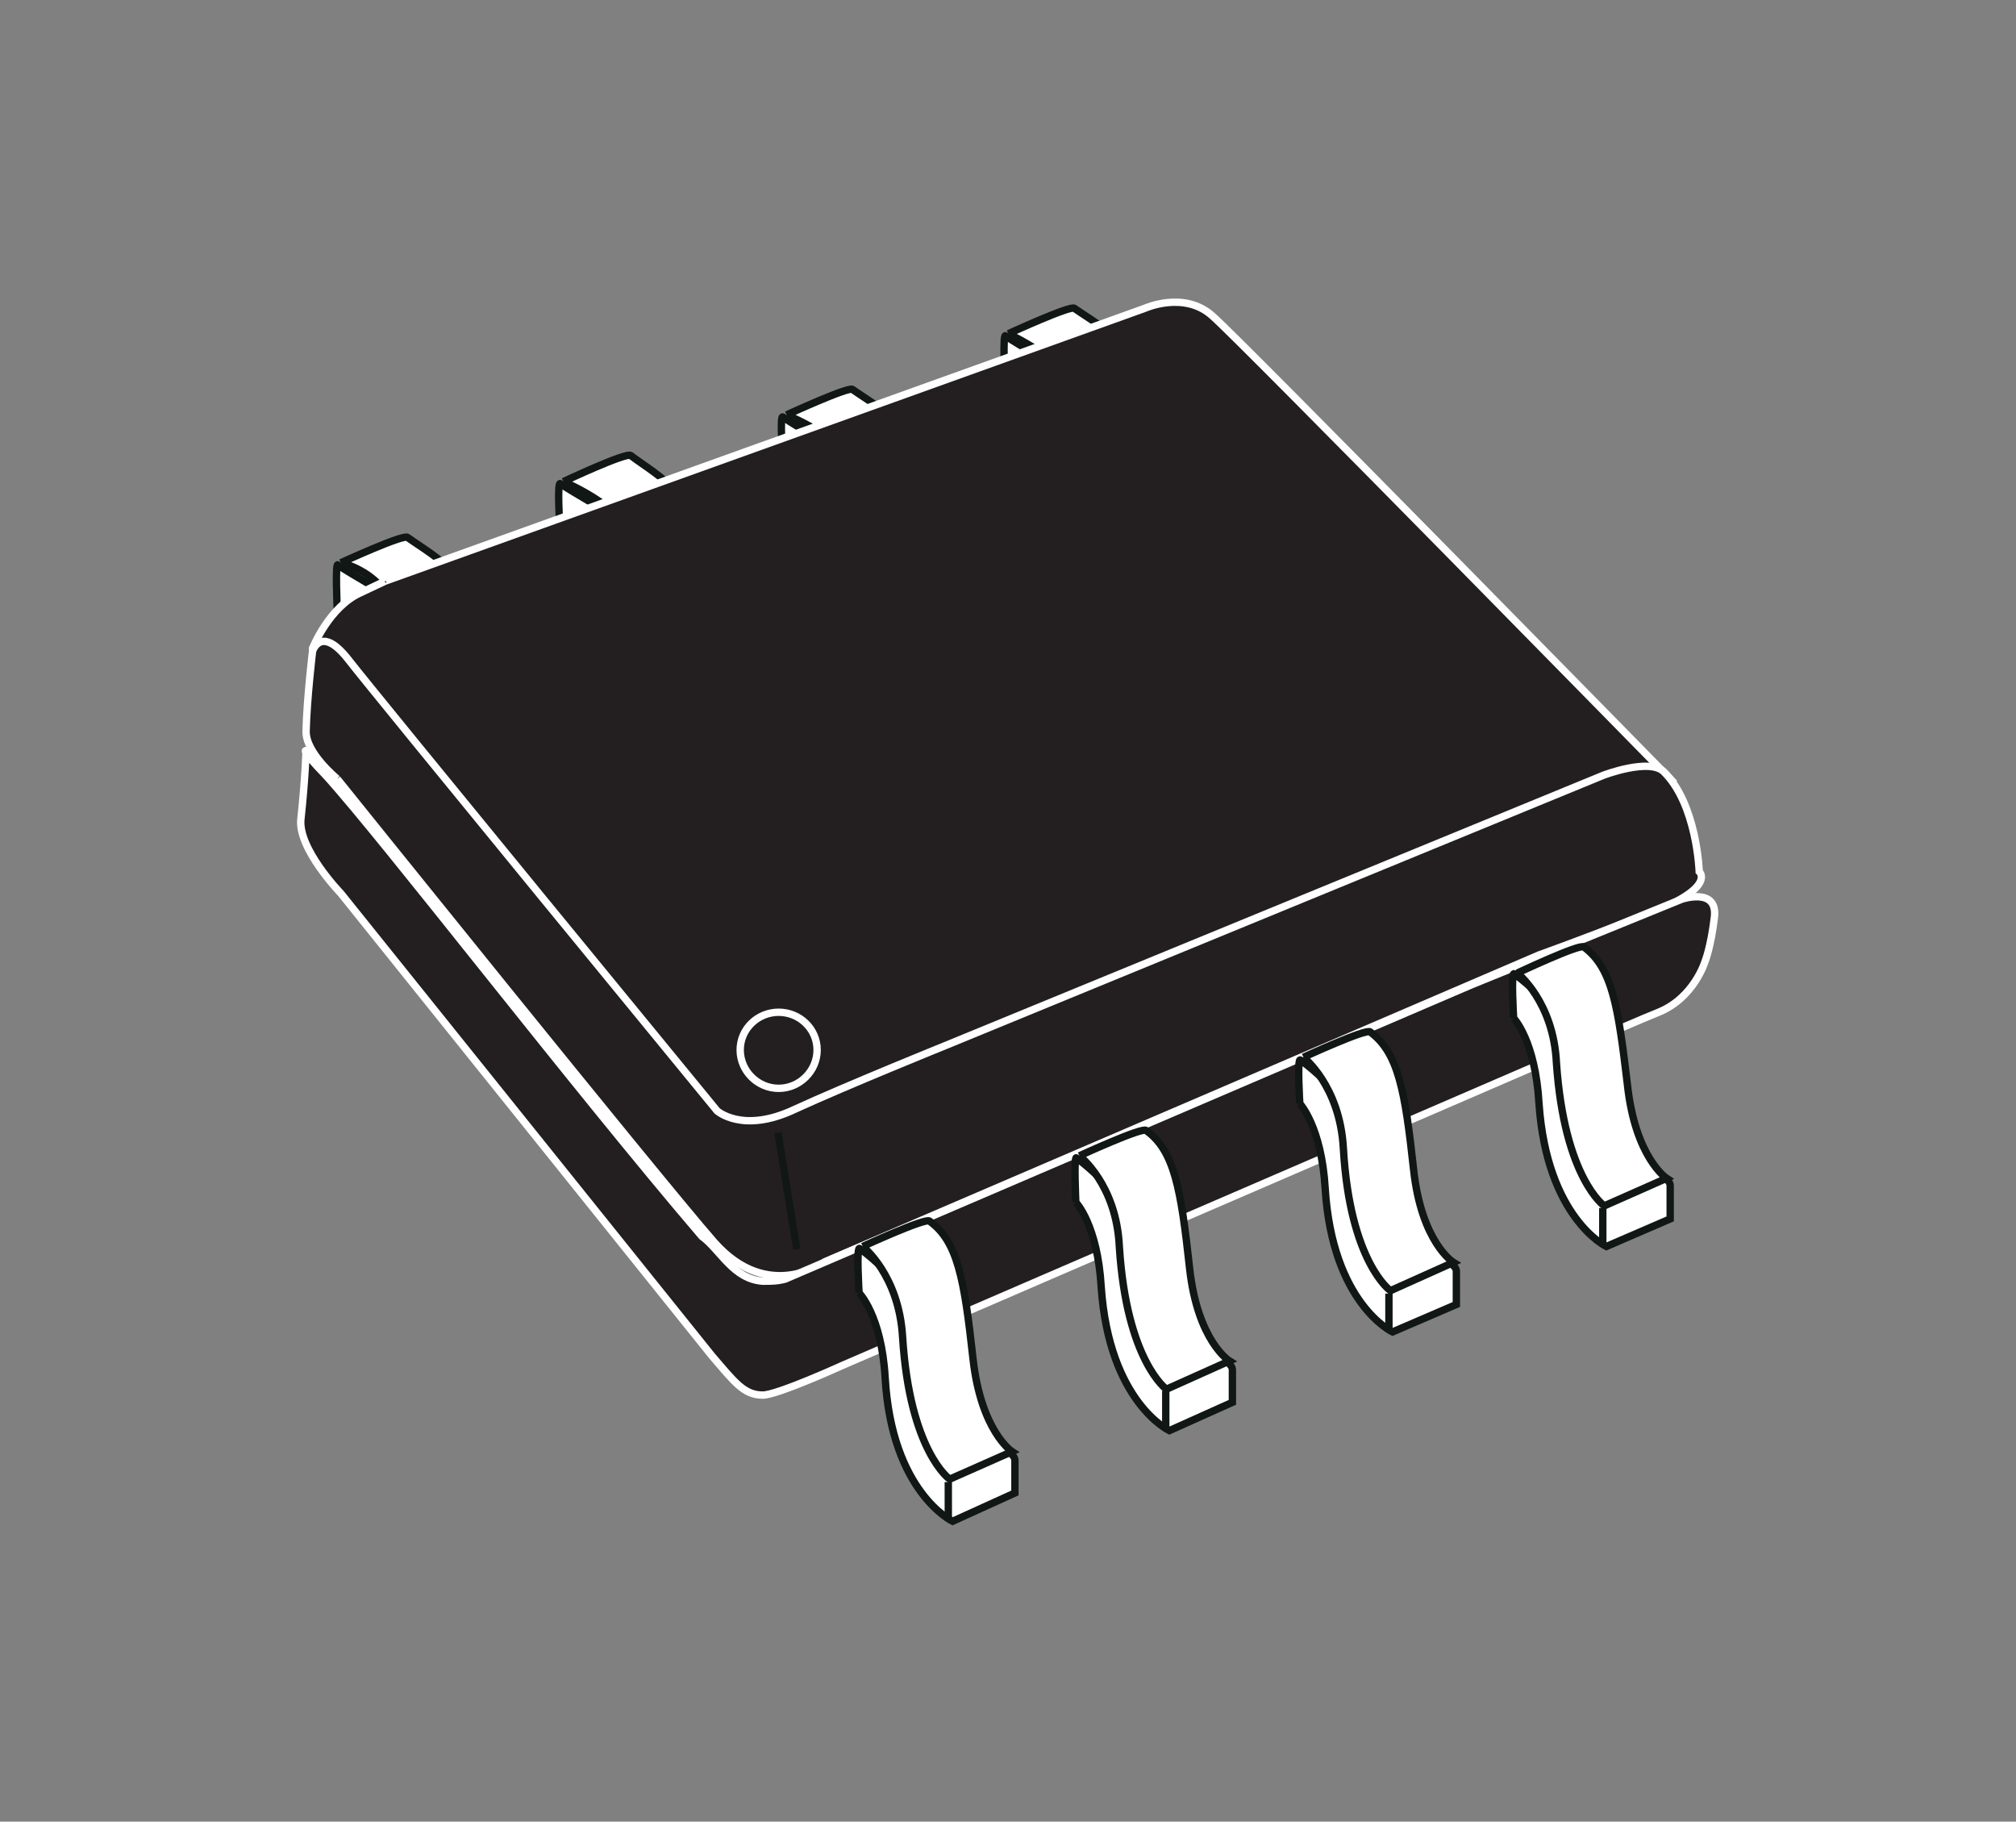 <?xml version="1.0" encoding="UTF-8" standalone="no"?>
<svg
   xmlns:dc="http://purl.org/dc/elements/1.1/"
   xmlns:cc="http://creativecommons.org/ns#"
   xmlns:rdf="http://www.w3.org/1999/02/22-rdf-syntax-ns#"
   xmlns:svg="http://www.w3.org/2000/svg"
   xmlns="http://www.w3.org/2000/svg"
   xmlns:sodipodi="http://sodipodi.sourceforge.net/DTD/sodipodi-0.dtd"
   xmlns:inkscape="http://www.inkscape.org/namespaces/inkscape"
   sodipodi:docname="so8.svg"
   inkscape:version="1.0beta2 (2b71d25, 2019-12-03)"
   id="svg9197"
   version="1.1"
   viewBox="0 0 135.611 122.513"
   height="122.513mm"
   width="135.611mm">
  <rect x="0" y="0" width="135.611" height="122.513" fill="#808080" stroke="none"/>
  <defs
     id="defs9191">
    <clipPath
       clipPathUnits="userSpaceOnUse"
       id="clipPath8718">
      <path
         d="M 0,841.98 H 595.2 V 0 H 0 Z"
         id="path8716"
         inkscape:connector-curvature="0" />
    </clipPath>
  </defs>
  <sodipodi:namedview
     inkscape:window-maximized="0"
     inkscape:window-y="102"
     inkscape:window-x="1620"
     inkscape:window-height="811"
     inkscape:window-width="1440"
     fit-margin-bottom="20"
     fit-margin-right="20"
     fit-margin-left="20"
     lock-margins="true"
     fit-margin-top="20"
     showgrid="false"
     inkscape:document-rotation="0"
     inkscape:current-layer="g8800"
     inkscape:document-units="mm"
     inkscape:cy="222.73563"
     inkscape:cx="355.4157"
     inkscape:zoom="1.1133094"
     inkscape:pageshadow="2"
     inkscape:pageopacity="0.0"
     borderopacity="1.0"
     bordercolor="#666666"
     pagecolor="#ffffff"
     id="base" />
  <g
     transform="translate(-59.92,2.67)"
     id="layer1"
     inkscape:groupmode="layer"
     inkscape:label="Calque 1">
    <g
       transform="matrix(2.721,0,0,-2.721,-354.876,1752.964)"
       id="g8714"
       clip-path="url(#clipPath8718)">
      <g
         id="g8720"
         transform="translate(160.779,630.159)">
        <path
           d="M 0,0 0.234,-0.035 C 2.611,-0.67 0.601,-3.323 3.243,-5.179 l 1.543,0.682 v 0.824 l -0.02,0.054 C 4.57,-3.239 3.487,-3.077 3.332,-2.402 L 3.28,-2.043 3.173,-1.702 C 2.639,-0.474 1.464,0.225 0.358,0.879 L 0.017,1.093 H 0 V 1.075 L -0.017,0.968 V 0.592 L 0,0"
           style="fill:#ffffff;fill-opacity:1;fill-rule:evenodd;stroke:none"
           id="path8722"
           inkscape:connector-curvature="0" />
      </g>
      <g
         id="g8724"
         transform="translate(160.779,630.159)">
        <path
           d="m 0,0 c 0,0 1.471,-0.107 1.56,-1.63 0.18,-2.85 1.683,-3.549 1.683,-3.549 l 1.543,0.682 v 0.824 c 0,0.323 -1.381,0.644 -1.454,1.271 C 3.136,-0.431 0.717,0.592 0.017,1.093 -0.052,1.182 0,0 0,0"
           style="fill:none;stroke:#111715;stroke-width:0.182;stroke-linecap:butt;stroke-linejoin:miter;stroke-miterlimit:2.613;stroke-dasharray:none;stroke-opacity:1"
           id="path8726"
           inkscape:connector-curvature="0" />
        <g
           id="g8728"
           transform="translate(3.136,-4.228)">
          <path
             d="M 0,0 V -0.913"
             style="fill:none;stroke:#111715;stroke-width:0.182;stroke-linecap:butt;stroke-linejoin:miter;stroke-miterlimit:2.613;stroke-dasharray:none;stroke-opacity:1"
             id="path8730"
             inkscape:connector-curvature="0" />
        </g>
      </g>
      <g
         id="g8732"
         transform="translate(160.868,631.306)">
        <path
           d="M 0,0 0.217,-0.055 C 2.447,-0.963 0.586,-3.4 3.011,-5.251 l 0.073,-0.053 1.558,0.697 -0.145,0.11 -0.124,0.142 C 3.612,-3.382 3.744,-2.39 3.442,-1.361 L 3.352,-1.112 3.225,-0.861 3.101,-0.664 2.957,-0.465 2.815,-0.306 2.526,-0.017 2.223,0.231 1.65,0.627 1.613,0.645 1.344,0.555 0.789,0.358 0,0"
           style="fill:#ffffff;fill-opacity:1;fill-rule:evenodd;stroke:none"
           id="path8734"
           inkscape:connector-curvature="0" />
      </g>
      <g
         id="g8736"
         transform="translate(160.868,631.306)">
        <path
           d="M 0,0 C 0,0 1.381,-0.269 1.471,-1.809 1.65,-4.641 3.084,-5.304 3.084,-5.304 l 1.558,0.697 c 0,0 -0.789,0.486 -1.003,2.295 C 3.442,-0.358 2.347,0.124 1.65,0.627 1.56,0.717 0,0 0,0"
           style="fill:none;stroke:#111715;stroke-width:0.182;stroke-linecap:butt;stroke-linejoin:miter;stroke-miterlimit:2.613;stroke-dasharray:none;stroke-opacity:1"
           id="path8738"
           inkscape:connector-curvature="0" />
      </g>
      <g
         id="g8740"
         transform="translate(166.281,632.185)">
        <path
           d="m 0,0 0.231,-0.037 c 2.335,-0.64 0.426,-3.216 2.94,-5.125 l 0.054,-0.035 1.576,0.68 v 0.806 L 4.783,-3.639 4.729,-3.566 4.569,-3.442 4.084,-3.173 3.833,-3.011 3.601,-2.832 3.512,-2.743 3.422,-2.636 3.367,-2.529 3.35,-2.419 3.278,-2.061 3.171,-1.722 3.026,-1.416 2.847,-1.112 2.616,-0.844 2.382,-0.592 2.13,-0.341 1.862,-0.127 1.324,0.269 0.806,0.59 0.358,0.859 0.017,1.075 H 0 L -0.02,1.055 V 0.573 L 0,0"
           style="fill:#ffffff;fill-opacity:1;fill-rule:evenodd;stroke:none"
           id="path8742"
           inkscape:connector-curvature="0" />
      </g>
      <g
         id="g8744"
         transform="translate(166.281,632.185)">
        <path
           d="M 0,0 C 0,0 1.468,-0.127 1.558,-1.65 1.755,-4.5 3.225,-5.197 3.225,-5.197 l 1.576,0.68 v 0.806 c 0,0.359 -1.379,0.665 -1.451,1.292 C 3.136,-0.468 0.734,0.573 0.017,1.075 -0.072,1.165 0,0 0,0"
           style="fill:none;stroke:#111715;stroke-width:0.182;stroke-linecap:butt;stroke-linejoin:miter;stroke-miterlimit:2.613;stroke-dasharray:none;stroke-opacity:1"
           id="path8746"
           inkscape:connector-curvature="0" />
        <g
           id="g8748"
           transform="translate(3.136,-4.231)">
          <path
             d="M 0,0 V -0.931"
             style="fill:none;stroke:#111715;stroke-width:0.182;stroke-linecap:butt;stroke-linejoin:miter;stroke-miterlimit:2.613;stroke-dasharray:none;stroke-opacity:1"
             id="path8750"
             inkscape:connector-curvature="0" />
        </g>
      </g>
      <g
         id="g8752"
         transform="translate(166.371,633.312)">
        <path
           d="m 0,0 0.286,-0.124 c 2.61,-1.202 1.196,-2.832 2.671,-5.018 l 0.124,-0.162 1.558,0.7 -0.124,0.107 -0.145,0.144 C 3.623,-3.355 3.777,-2.402 3.439,-1.361 L 3.35,-1.11 3.243,-0.879 3.116,-0.662 2.974,-0.466 2.83,-0.304 2.526,0 2.24,0.234 1.665,0.645 H 1.558 L 1.361,0.575 0.806,0.358 0,0"
           style="fill:#ffffff;fill-opacity:1;fill-rule:evenodd;stroke:none"
           id="path8754"
           inkscape:connector-curvature="0" />
      </g>
      <g
         id="g8756"
         transform="translate(166.371,633.312)">
        <path
           d="M 0,0 C 0,0 1.772,-0.734 1.916,-1.775 2.31,-4.604 3.081,-5.304 3.081,-5.304 l 1.558,0.7 c 0,0 -0.786,0.483 -0.986,2.292 C 3.439,-0.358 2.347,0.127 1.665,0.645 1.558,0.734 0,0 0,0"
           style="fill:none;stroke:#111715;stroke-width:0.182;stroke-linecap:butt;stroke-linejoin:miter;stroke-miterlimit:2.613;stroke-dasharray:none;stroke-opacity:1"
           id="path8758"
           inkscape:connector-curvature="0" />
      </g>
      <g
         id="g8760"
         transform="translate(171.799,633.815)">
        <path
           d="m 0,0 0.234,-0.037 c 2.372,-0.639 0.372,-3.192 2.919,-5.107 l 0.072,-0.053 1.561,0.7 v 0.823 l -0.02,0.053 c -0.378,0.488 -1.098,0.513 -1.414,1.095 l -0.02,0.124 -0.069,0.359 C 2.944,-0.809 1.825,-0.005 0.789,0.61 L 0.341,0.859 0,1.093 -0.017,1.058 -0.035,0.968 V 0.572 L 0,0"
           style="fill:#ffffff;fill-opacity:1;fill-rule:evenodd;stroke:none"
           id="path8762"
           inkscape:connector-curvature="0" />
      </g>
      <g
         id="g8764"
         transform="translate(171.799,633.815)">
        <path
           d="m 0,0 c 0,0 1.471,-0.09 1.56,-1.63 0.16,-2.85 1.665,-3.567 1.665,-3.567 l 1.561,0.7 v 0.823 c 0,0.341 -1.381,0.645 -1.454,1.272 C 3.118,-0.448 0.717,0.572 0,1.093 -0.09,1.182 0,0 0,0"
           style="fill:none;stroke:#111715;stroke-width:0.182;stroke-linecap:butt;stroke-linejoin:miter;stroke-miterlimit:2.613;stroke-dasharray:none;stroke-opacity:1"
           id="path8766"
           inkscape:connector-curvature="0" />
        <g
           id="g8768"
           transform="translate(3.118,-4.228)">
          <path
             d="M 0,0 V -0.916"
             style="fill:none;stroke:#111715;stroke-width:0.182;stroke-linecap:butt;stroke-linejoin:miter;stroke-miterlimit:2.613;stroke-dasharray:none;stroke-opacity:1"
             id="path8770"
             inkscape:connector-curvature="0" />
        </g>
      </g>
      <g
         id="g8772"
         transform="translate(171.889,634.962)">
        <path
           d="m 0,0 0.306,-0.144 0.321,-0.18 c 0.52,-0.296 1.264,-0.765 1.272,-1.45 L 1.882,-2.277 1.899,-2.743 c 0.046,-0.788 0.312,-1.883 0.968,-2.401 l 0.144,-0.125 0.053,-0.037 1.56,0.682 -0.144,0.107 C 2.912,-2.57 4.552,-1.107 1.63,0.627 L 1.613,0.645 1.541,0.627 1.344,0.572 0.789,0.339 0,0"
           style="fill:#ffffff;fill-opacity:1;fill-rule:evenodd;stroke:none"
           id="path8774"
           inkscape:connector-curvature="0" />
      </g>
      <g
         id="g8776"
         transform="translate(171.889,634.962)">
        <path
           d="M 0,0 C 0,0 1.971,-0.806 1.899,-1.774 1.72,-4.624 3.064,-5.306 3.064,-5.306 l 1.56,0.682 c 0,0 -0.789,0.503 -0.985,2.312 C 3.422,-0.358 2.347,0.124 1.63,0.627 1.56,0.717 0,0 0,0"
           style="fill:none;stroke:#111715;stroke-width:0.182;stroke-linecap:butt;stroke-linejoin:miter;stroke-miterlimit:2.613;stroke-dasharray:none;stroke-opacity:1"
           id="path8778"
           inkscape:connector-curvature="0" />
      </g>
      <g
         id="g8780"
         transform="translate(177.282,635.821)">
        <path
           d="M 0,0 0.234,-0.035 C 2.563,-0.608 0.65,-3.288 3.173,-5.142 l 0.072,-0.055 1.558,0.7 v 0.824 L 4.786,-3.619 C 4.402,-3.12 3.53,-3.069 3.335,-2.402 L 3.28,-2.043 3.173,-1.72 C 2.664,-0.5 1.441,0.259 0.341,0.879 L 0.02,1.093 H 0 V 1.058 L -0.017,0.951 V 0.575 L 0,0"
           style="fill:#ffffff;fill-opacity:1;fill-rule:evenodd;stroke:none"
           id="path8782"
           inkscape:connector-curvature="0" />
      </g>
      <g
         id="g8784"
         transform="translate(177.282,635.821)">
        <path
           d="m 0,0 c 0,0 1.471,-0.09 1.56,-1.63 0.162,-2.85 1.685,-3.567 1.685,-3.567 l 1.558,0.7 v 0.824 c 0,0.341 -1.378,0.644 -1.468,1.271 C 3.136,-0.448 0.717,0.592 0.02,1.093 -0.052,1.182 0,0 0,0"
           style="fill:none;stroke:#111715;stroke-width:0.182;stroke-linecap:butt;stroke-linejoin:miter;stroke-miterlimit:2.613;stroke-dasharray:none;stroke-opacity:1"
           id="path8786"
           inkscape:connector-curvature="0" />
        <g
           id="g8788"
           transform="translate(3.136,-4.228)">
          <path
             d="M 0,0 V -0.913"
             style="fill:none;stroke:#111715;stroke-width:0.182;stroke-linecap:butt;stroke-linejoin:miter;stroke-miterlimit:2.613;stroke-dasharray:none;stroke-opacity:1"
             id="path8790"
             inkscape:connector-curvature="0" />
        </g>
      </g>
      <g
         id="g8792"
         transform="translate(177.371,636.968)">
        <path
           d="M 0,0 0.289,-0.144 0.61,-0.341 C 1.086,-0.648 1.853,-1.137 1.919,-1.774 V -2.295 L 1.954,-2.743 C 2.024,-3.609 2.25,-4.511 2.887,-5.142 L 3.011,-5.251 3.066,-5.286 4.624,-4.624 4.5,-4.515 C 2.934,-2.609 4.555,-1.097 1.633,0.627 L 1.613,0.645 1.543,0.627 1.344,0.572 0.789,0.358 0,0"
           style="fill:#ffffff;fill-opacity:1;fill-rule:evenodd;stroke:none"
           id="path8794"
           inkscape:connector-curvature="0" />
      </g>
      <g
         id="g8796"
         transform="translate(177.371,636.968)">
        <path
           d="m 0,0 c 0,0 1.919,-0.913 1.919,-1.774 -0.055,-2.85 1.147,-3.512 1.147,-3.512 l 1.558,0.662 c 0,0 -0.789,0.503 -0.968,2.312 C 3.442,-0.358 2.349,0.124 1.633,0.627 1.56,0.717 0,0 0,0"
           style="fill:none;stroke:#111715;stroke-width:0.182;stroke-linecap:butt;stroke-linejoin:miter;stroke-miterlimit:2.613;stroke-dasharray:none;stroke-opacity:1"
           id="path8798"
           inkscape:connector-curvature="0" />
      </g>
      <g
         id="g8800"
         transform="translate(161.981,630.858)">
        <path
           d="m 0,0 18.76,6.737 0.162,0.055 0.197,0.035 0.214,0.054 h 0.269 l 0.288,-0.037 0.142,-0.052 0.145,-0.055 0.124,-0.09 0.144,-0.107 0.7,-0.664 1.378,-1.379 3.853,-3.925 5.393,-5.482 -23.188,-10.018 -7.436,8.495 -2.723,3.17 -0.234,1.596 c 0.192,0.48 0.7,1.209 1.202,1.381 L 0,0"
           style="fill:#231f20;fill-opacity:1;fill-rule:evenodd;stroke:none"
           id="path8802"
           inkscape:connector-curvature="0" />
      </g>
      <g
         id="g8804"
         transform="translate(161.981,630.858)">
        <path
           d="m 0,0 18.76,6.737 c 0,0 0.986,0.448 1.685,-0.197 0.717,-0.627 11.324,-11.45 11.324,-11.45 l -23.188,-10.018 -7.436,8.495 -2.723,3.17 -0.234,1.596 c 0,0 0.413,1.04 1.202,1.381 C 0.179,0.09 0,0 0,0"
           style="fill:none;stroke:#ffffff;stroke-width:0.182;stroke-linecap:butt;stroke-linejoin:miter;stroke-miterlimit:2.613;stroke-dasharray:none;stroke-opacity:1"
           id="path8806"
           inkscape:connector-curvature="0" />
      </g>
      <g
         id="g8808"
         transform="translate(160.779,625.966)">
        <path
           d="m 0,0 4.139,-5.124 3.136,-3.853 1.237,-1.523 0.806,-0.951 c 0.496,-0.502 0.779,-0.712 1.471,-0.824 h 0.214 l 0.196,0.018 0.18,0.037 0.161,0.052 0.287,0.09 0.179,0.109 0.055,0.035 17.65,7.581 0.752,0.269 2.15,0.824 0.465,0.214 0.306,0.196 0.214,0.162 0.09,0.144 0.037,0.108 v 0.089 l -0.054,0.055 -0.018,0.286 -0.037,0.286 -0.07,0.376 C 33.333,-0.583 33.299,-0.4 32.792,0.179 L 32.72,0.234 32.63,0.269 32.399,0.306 H 32.165 L 31.914,0.269 31.485,0.162 C 24.721,-2.739 17.822,-5.331 11.075,-8.278 L 10.858,-8.35 10.662,-8.405 C 10.299,-8.506 9.68,-8.466 9.39,-8.205 L 5.09,-2.957 1.988,0.844 0.269,2.957 0.037,3.225 C -0.225,3.381 -0.235,3.472 -0.52,3.332 L -0.572,3.243 -0.61,3.153 -0.679,2.456 -0.734,1.809 -0.769,1.182 V 1.075 L -0.752,0.968 -0.662,0.772 -0.52,0.555 -0.376,0.396 -0.124,0.107 0,0"
           style="fill:#231f20;fill-opacity:1;fill-rule:evenodd;stroke:none"
           id="path8810"
           inkscape:connector-curvature="0" />
      </g>
      <g
         id="g8812"
         transform="translate(160.779,625.966)">
        <path
           d="m 0,0 c 0,0 7.922,-9.856 9.318,-11.451 1.344,-1.523 2.743,-0.483 2.743,-0.483 l 17.65,7.581 c 0,0 1.003,0.359 2.902,1.093 1.471,0.609 1.058,0.968 1.058,0.968 0,0 -0.055,1.665 -0.879,2.471 C 32.434,0.52 31.306,0.09 31.306,0.09 L 15.035,-6.593 c 0,0 -2.437,-0.985 -3.729,-1.578 C 10.017,-8.78 9.39,-8.205 9.39,-8.205 c 0,0 -8.439,10.283 -9.121,11.162 -0.68,0.861 -0.879,0.196 -0.879,0.196 0,0 -0.142,-1.199 -0.159,-1.971 C -0.789,0.645 0,0 0,0"
           style="fill:none;stroke:#ffffff;stroke-width:0.182;stroke-linecap:butt;stroke-linejoin:miter;stroke-miterlimit:2.613;stroke-dasharray:none;stroke-opacity:1"
           id="path8814"
           inkscape:connector-curvature="0" />
      </g>
      <g
         id="g8816"
         transform="translate(188.822,620.876)">
        <path
           d="M 0,0 5.197,2.115 5.341,2.15 5.465,2.17 C 5.899,2.166 6.013,2.1 6.003,1.667 L 5.913,1.165 5.861,0.826 C 5.598,0.032 5.387,-0.277 4.624,-0.679 l -1.809,-0.772 -1.148,-0.52 -17.219,-7.437 -0.844,-0.375 c -1.007,-0.33 -1.248,-0.697 -2.006,0.179 l -0.376,0.43 -9.176,11.434 c -0.349,0.33 -1.074,1.326 -0.986,1.844 l 0.073,0.682 0.017,0.537 0.037,0.466 h -0.02 l 0.02,-0.055 0.142,-0.179 c 2.909,-3.333 5.548,-6.892 8.387,-10.284 l 1.255,-1.488 0.162,-0.144 c 0.552,-0.541 0.758,-1.03 1.63,-0.966 l 0.269,0.052 L 0,0"
           style="fill:#231f20;fill-opacity:1;fill-rule:evenodd;stroke:none"
           id="path8818"
           inkscape:connector-curvature="0" />
      </g>
      <g
         id="g8820"
         transform="translate(188.822,620.876)">
        <path
           d="m 0,0 5.197,2.115 c 0,0 0.896,0.304 0.806,-0.448 C 5.913,0.916 5.771,0.575 5.771,0.575 c 0,0 -0.268,-0.896 -1.147,-1.254 C 3.728,-1.038 1.667,-1.971 1.667,-1.971 l -17.219,-7.437 c 0,0 -1.613,-0.734 -1.971,-0.734 -0.468,0 -0.7,0.324 -1.255,0.968 L -27.954,2.26 c 0,0 -1.075,1.11 -0.986,1.844 0.107,0.986 0.127,1.685 0.127,1.685 0,0 -0.161,0.055 0.483,-0.61 1.434,-1.575 6.128,-7.688 9.301,-11.396 0.465,-0.341 0.769,-1.058 1.506,-1.11 0.214,0 0.358,0 0.555,0.052 L 0,0"
           style="fill:none;stroke:#ffffff;stroke-width:0.182;stroke-linecap:butt;stroke-linejoin:miter;stroke-miterlimit:2.613;stroke-dasharray:none;stroke-opacity:1"
           id="path8822"
           inkscape:connector-curvature="0" />
      </g>
      <g
         id="g8824"
         transform="translate(171.675,617.222)">
        <path
           d="M 0,0 0.465,-2.887"
           style="fill:none;stroke:#111715;stroke-width:0.182;stroke-linecap:butt;stroke-linejoin:miter;stroke-miterlimit:2.613;stroke-dasharray:none;stroke-opacity:1"
           id="path8826"
           inkscape:connector-curvature="0" />
      </g>
      <g
         id="g8828"
         transform="translate(171.692,620.197)">
        <path
           d="m 0,0 0.197,-0.017 0.179,-0.038 c 0.846,-0.412 0.7,-1.647 -0.179,-1.809 L 0,-1.881 -0.179,-1.864 c -0.89,0.178 -1.081,1.338 -0.197,1.809 L -0.179,-0.017 0,0"
           style="fill:#c7d0d6;fill-opacity:1;fill-rule:evenodd;stroke:none"
           id="path8830"
           inkscape:connector-curvature="0" />
      </g>
      <g
         id="g8832"
         transform="translate(171.692,620.197)">
        <path
           d="M 0,0 C 0.52,0 0.951,-0.413 0.951,-0.933 0.951,-1.451 0.52,-1.881 0,-1.881 c -0.52,0 -0.951,0.43 -0.951,0.948 C -0.951,-0.413 -0.52,0 0,0 Z"
           style="fill:#231f20;fill-opacity:1;fill-rule:evenodd;stroke:#ffffff;stroke-width:0.182;stroke-linecap:butt;stroke-linejoin:miter;stroke-miterlimit:2.613;stroke-dasharray:none;stroke-opacity:1"
           id="path8834"
           inkscape:connector-curvature="0" />
      </g>
      <g
         id="g8836"
         transform="translate(173.68,613.26)">
        <path
           d="M 0,0 0.09,-0.107 C 1.142,-1.808 0.077,-4.084 2.312,-5.645 l 1.541,0.7 v 0.806 L 3.835,-4.067 3.8,-3.995 3.639,-3.87 3.173,-3.601 2.904,-3.44 2.67,-3.278 2.563,-3.188 2.491,-3.081 2.437,-2.974 2.402,-2.847 2.367,-2.489 C 2.064,-1.19 1.329,0.005 0.306,0.861 L 0.017,1.095 H 0 L -0.017,1.058 V 0.575 L 0,0"
           style="fill:#ffffff;fill-opacity:1;fill-rule:evenodd;stroke:none"
           id="path8838"
           inkscape:connector-curvature="0" />
      </g>
      <g
         id="g8840"
         transform="translate(173.68,613.26)">
        <path
           d="m 0,0 c 0,0 0.555,-0.555 0.645,-2.096 0.161,-2.832 1.667,-3.549 1.667,-3.549 l 1.541,0.7 v 0.806 c 0,0.341 -1.362,0.665 -1.451,1.292 C 2.205,-0.896 0.734,0.575 0.017,1.095 -0.072,1.185 0,0 0,0"
           style="fill:none;stroke:#111715;stroke-width:0.182;stroke-linecap:butt;stroke-linejoin:miter;stroke-miterlimit:2.613;stroke-dasharray:none;stroke-opacity:1"
           id="path8842"
           inkscape:connector-curvature="0" />
      </g>
      <g
         id="g8844"
         transform="translate(173.77,614.408)">
        <path
           d="M 0,0 0.144,-0.142 C 1.592,-1.611 0.456,-3.915 2.115,-5.717 L 2.15,-5.752 3.691,-5.07 3.566,-4.963 3.442,-4.821 C 2.688,-3.854 2.74,-2.616 2.563,-1.468 L 2.474,-0.968 2.367,-0.52 2.24,-0.142 2.078,0.162 1.899,0.431 1.775,0.538 1.65,0.627 1.613,0.645 1.56,0.627 1.361,0.575 0.789,0.341 0,0"
           style="fill:#ffffff;fill-opacity:1;fill-rule:evenodd;stroke:none"
           id="path8846"
           inkscape:connector-curvature="0" />
      </g>
      <g
         id="g8848"
         transform="translate(173.77,614.408)">
        <path
           d="M 0,0 C 0,0 0.896,-0.699 0.986,-2.24 1.165,-5.07 2.15,-5.752 2.15,-5.752 l 1.541,0.682 c 0,0 -0.769,0.501 -0.966,2.31 C 2.509,-0.806 2.347,0.127 1.65,0.627 1.56,0.717 0,0 0,0"
           style="fill:none;stroke:#111715;stroke-width:0.182;stroke-linecap:butt;stroke-linejoin:miter;stroke-miterlimit:2.613;stroke-dasharray:none;stroke-opacity:1"
           id="path8850"
           inkscape:connector-curvature="0" />
      </g>
      <g
         id="g8852"
         transform="translate(189.862,620.052)">
        <path
           d="m 0,0 0.09,-0.107 c 0.978,-1.607 0.055,-3.979 2.15,-5.5 l 0.052,-0.038 1.578,0.682 v 0.824 L 3.853,-4.067 C 3.456,-3.621 2.717,-3.538 2.437,-2.974 L 2.419,-2.867 2.364,-2.491 C 2.089,-1.248 1.539,-0.398 0.662,0.52 L 0.321,0.844 0.017,1.093 0,1.058 -0.017,0.951 -0.037,0.575 0,0"
           style="fill:#ffffff;fill-opacity:1;fill-rule:evenodd;stroke:none"
           id="path8854"
           inkscape:connector-curvature="0" />
      </g>
      <g
         id="g8856"
         transform="translate(189.862,620.052)">
        <path
           d="m 0,0 c 0,0 0.538,-0.555 0.627,-2.113 0.197,-2.832 1.665,-3.532 1.665,-3.532 l 1.578,0.682 v 0.824 c 0,0.341 -1.379,0.645 -1.451,1.272 C 2.203,-0.913 0.734,0.575 0.017,1.093 -0.072,1.182 0,0 0,0"
           style="fill:none;stroke:#111715;stroke-width:0.182;stroke-linecap:butt;stroke-linejoin:miter;stroke-miterlimit:2.613;stroke-dasharray:none;stroke-opacity:1"
           id="path8858"
           inkscape:connector-curvature="0" />
      </g>
      <g
         id="g8860"
         transform="translate(189.952,621.165)">
        <path
           d="M 0,0 0.142,-0.127 C 1.598,-1.693 0.455,-3.874 2.095,-5.699 L 2.15,-5.754 3.691,-5.072 3.547,-4.965 3.422,-4.803 C 2.698,-3.861 2.74,-2.581 2.544,-1.471 L 2.454,-0.968 2.347,-0.52 2.222,-0.144 2.061,0.159 1.882,0.428 1.774,0.538 1.647,0.645 H 1.54 L 1.344,0.59 0.789,0.358 0,0"
           style="fill:#ffffff;fill-opacity:1;fill-rule:evenodd;stroke:none"
           id="path8862"
           inkscape:connector-curvature="0" />
      </g>
      <g
         id="g8864"
         transform="translate(189.952,621.165)">
        <path
           d="M 0,0 C 0,0 0.896,-0.699 0.968,-2.222 1.165,-5.072 2.15,-5.754 2.15,-5.754 l 1.541,0.682 c 0,0 -0.772,0.503 -0.968,2.312 C 2.491,-0.806 2.347,0.124 1.647,0.645 1.558,0.734 0,0 0,0"
           style="fill:none;stroke:#111715;stroke-width:0.182;stroke-linecap:butt;stroke-linejoin:miter;stroke-miterlimit:2.613;stroke-dasharray:none;stroke-opacity:1"
           id="path8866"
           inkscape:connector-curvature="0" />
      </g>
      <g
         id="g8868"
         transform="translate(179.039,615.5)">
        <path
           d="m 0,0 0.072,-0.124 0.09,-0.145 c 0.514,-0.84 0.404,-1.88 0.59,-2.812 l 0.109,-0.393 0.107,-0.379 c 0.3,-0.726 0.62,-1.331 1.289,-1.772 l 0.055,-0.019 1.558,0.699 v 0.806 L 3.853,-4.084 C 3.689,-3.785 2.416,-3.406 2.419,-2.847 L 2.347,-2.509 2.275,-2.15 C 1.957,-1.005 1.197,0.095 0.304,0.861 L 0.017,1.095 H 0 V 1.058 L -0.017,0.968 -0.035,0.575 0,0"
           style="fill:#ffffff;fill-opacity:1;fill-rule:evenodd;stroke:none"
           id="path8870"
           inkscape:connector-curvature="0" />
      </g>
      <g
         id="g8872"
         transform="translate(179.039,615.5)">
        <path
           d="m 0,0 c 0,0 0.538,-0.555 0.627,-2.096 0.197,-2.849 1.685,-3.548 1.685,-3.548 l 1.558,0.699 v 0.806 c 0,0.341 -1.379,0.645 -1.451,1.292 C 2.205,-0.896 0.717,0.575 0.017,1.095 -0.055,1.185 0,0 0,0"
           style="fill:none;stroke:#111715;stroke-width:0.182;stroke-linecap:butt;stroke-linejoin:miter;stroke-miterlimit:2.613;stroke-dasharray:none;stroke-opacity:1"
           id="path8874"
           inkscape:connector-curvature="0" />
      </g>
      <g
         id="g8876"
         transform="translate(179.128,616.648)">
        <path
           d="M 0,0 0.144,-0.142 C 1.589,-1.705 0.504,-3.9 2.096,-5.734 L 2.15,-5.769 3.708,-5.07 3.584,-4.963 3.439,-4.821 c -0.742,0.976 -0.696,2.16 -0.876,3.315 L 2.474,-0.986 2.364,-0.538 2.24,-0.162 2.078,0.144 1.882,0.413 1.775,0.52 1.648,0.627 H 1.541 L 1.344,0.555 0.789,0.341 0,0"
           style="fill:#ffffff;fill-opacity:1;fill-rule:evenodd;stroke:none"
           id="path8878"
           inkscape:connector-curvature="0" />
      </g>
      <g
         id="g8880"
         transform="translate(179.128,616.648)">
        <path
           d="M 0,0 C 0,0 0.913,-0.699 0.986,-2.24 1.165,-5.07 2.15,-5.769 2.15,-5.769 l 1.558,0.699 c 0,0 -0.786,0.483 -0.985,2.292 C 2.509,-0.824 2.347,0.127 1.648,0.627 1.558,0.717 0,0 0,0"
           style="fill:none;stroke:#111715;stroke-width:0.182;stroke-linecap:butt;stroke-linejoin:miter;stroke-miterlimit:2.613;stroke-dasharray:none;stroke-opacity:1"
           id="path8882"
           inkscape:connector-curvature="0" />
      </g>
      <g
         id="g8884"
         transform="translate(184.576,617.939)">
        <path
           d="m 0,0 0.09,-0.127 c 0.955,-1.516 0.084,-4.07 2.15,-5.483 l 0.052,-0.034 1.578,0.679 v 0.824 L 3.853,-4.086 C 3.687,-3.79 2.414,-3.404 2.419,-2.85 L 2.364,-2.491 2.275,-2.15 C 1.979,-0.972 1.203,0.034 0.321,0.841 L 0.017,1.075 H 0 V 1.055 L -0.017,0.948 -0.037,0.573 0,0"
           style="fill:#ffffff;fill-opacity:1;fill-rule:evenodd;stroke:none"
           id="path8886"
           inkscape:connector-curvature="0" />
      </g>
      <g
         id="g8888"
         transform="translate(184.576,617.939)">
        <path
           d="m 0,0 c 0,0 0.538,-0.575 0.627,-2.098 0.179,-2.85 1.665,-3.546 1.665,-3.546 l 1.578,0.679 v 0.824 c 0,0.323 -1.379,0.647 -1.451,1.291 C 2.203,-0.896 0.717,0.573 0.017,1.075 -0.072,1.165 0,0 0,0"
           style="fill:none;stroke:#111715;stroke-width:0.182;stroke-linecap:butt;stroke-linejoin:miter;stroke-miterlimit:2.613;stroke-dasharray:none;stroke-opacity:1"
           id="path8890"
           inkscape:connector-curvature="0" />
        <g
           id="g8892"
           transform="translate(2.203,-4.696)">
          <path
             d="M 0,0 V -0.913"
             style="fill:none;stroke:#111715;stroke-width:0.182;stroke-linecap:butt;stroke-linejoin:miter;stroke-miterlimit:2.613;stroke-dasharray:none;stroke-opacity:1"
             id="path8894"
             inkscape:connector-curvature="0" />
        </g>
      </g>
      <g
         id="g8896"
         transform="translate(184.666,619.084)">
        <path
           d="M 0,0 0.142,-0.142 C 1.608,-1.68 0.472,-3.968 2.113,-5.714 L 2.15,-5.769 3.708,-5.07 3.584,-4.963 3.439,-4.818 c -0.715,0.946 -0.721,2.214 -0.878,3.332 l -0.09,0.5 L 2.364,-0.538 2.24,-0.159 2.078,0.144 1.882,0.413 1.775,0.52 1.648,0.627 H 1.558 L 1.344,0.557 0.789,0.341 0,0"
           style="fill:#ffffff;fill-opacity:1;fill-rule:evenodd;stroke:none"
           id="path8898"
           inkscape:connector-curvature="0" />
      </g>
      <g
         id="g8900"
         transform="translate(184.666,619.084)">
        <path
           d="M 0,0 C 0,0 0.896,-0.697 0.986,-2.24 1.147,-5.07 2.15,-5.769 2.15,-5.769 l 1.558,0.699 c 0,0 -0.789,0.483 -0.985,2.293 C 2.509,-0.824 2.347,0.11 1.648,0.627 1.558,0.717 0,0 0,0"
           style="fill:none;stroke:#111715;stroke-width:0.182;stroke-linecap:butt;stroke-linejoin:miter;stroke-miterlimit:2.613;stroke-dasharray:none;stroke-opacity:1"
           id="path8902"
           inkscape:connector-curvature="0" />
        <g
           id="g8904"
           transform="translate(-8.78,-10.5)">
          <path
             d="M 0,0 V -0.931"
             style="fill:none;stroke:#111715;stroke-width:0.182;stroke-linecap:butt;stroke-linejoin:miter;stroke-miterlimit:2.613;stroke-dasharray:none;stroke-opacity:1"
             id="path8906"
             inkscape:connector-curvature="0" />
          <g
             id="g8908"
             transform="translate(5.376,2.257)">
            <path
               d="M 0,0 V -0.913"
               style="fill:none;stroke:#111715;stroke-width:0.182;stroke-linecap:butt;stroke-linejoin:miter;stroke-miterlimit:2.613;stroke-dasharray:none;stroke-opacity:1"
               id="path8910"
               inkscape:connector-curvature="0" />
            <g
               id="g8912"
               transform="translate(10.804,4.517)">
              <path
                 d="M 0,0 V -0.913"
                 style="fill:none;stroke:#111715;stroke-width:0.182;stroke-linecap:butt;stroke-linejoin:miter;stroke-miterlimit:2.613;stroke-dasharray:none;stroke-opacity:1"
                 id="path8914"
                 inkscape:connector-curvature="0" />
            </g>
          </g>
        </g>
      </g>
    </g>
  </g>
</svg>
